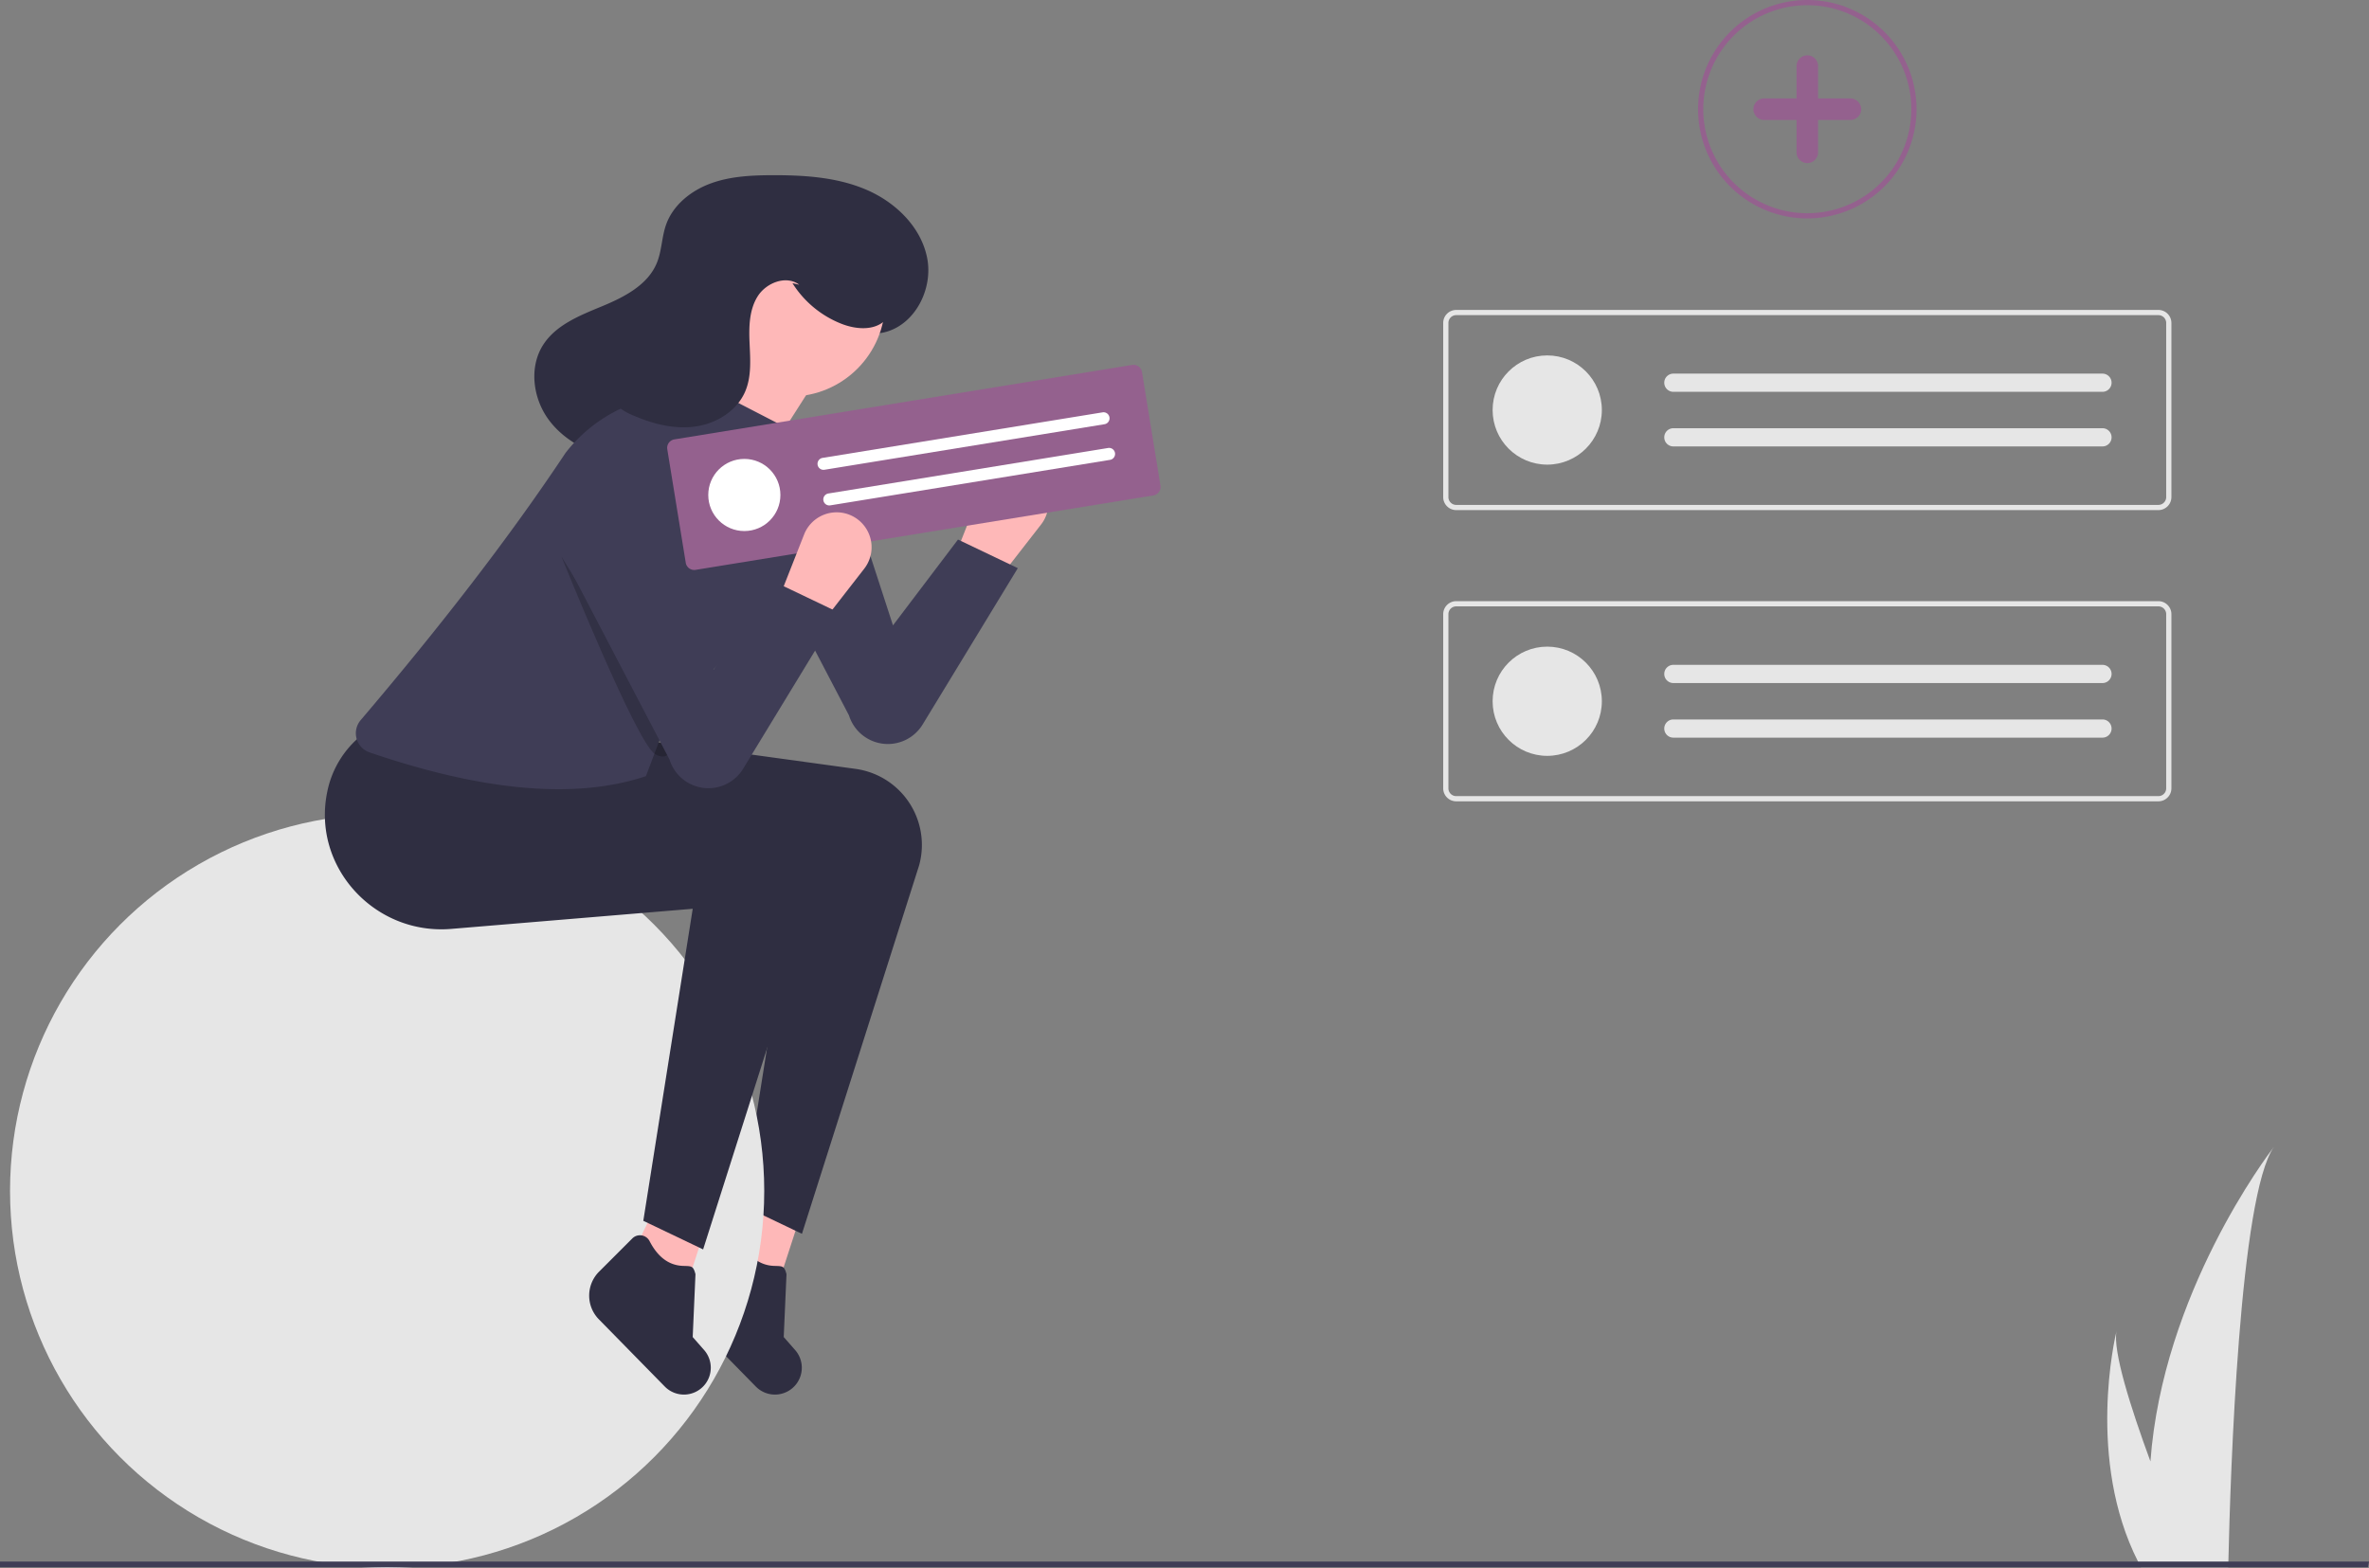 <svg id="ae61722e-c8df-4f74-981e-cb59bb83fec6" data-name="Layer 1" xmlns="http://www.w3.org/2000/svg" width="910.91" height="603" viewBox="0 0 910.91 603"><rect x="0" y="0" width="910.91" height="603" fill="#808080" stroke="none"/><path d="M527.905,372l-16-10,9.833-24.96a13.438,13.438,0,0,1,11.797-8.494h0a13.438,13.438,0,0,1,11.314,21.67Z" transform="translate(-144.545 -148.5)" fill="#feb8b8"/><polygon points="299.193 493.934 277.164 484.381 289.117 459.779 306.908 470.19 299.193 493.934" fill="#feb8b8"/><path d="M435.187,681.763l-25.339-25.842a13.036,13.036,0,0,1,.06-18.375l12.757-12.757a4.159,4.159,0,0,1,6.632.99c3.14,6.104,7.418,9.395,12.958,9.563,3.321.1,3.844-.023,4.709,3.185l-1.066,24.174,4.383,4.988a10.324,10.324,0,0,1,.071,13.548l0,0A10.324,10.324,0,0,1,435.187,681.763Z" transform="translate(-144.545 -148.5)" fill="#2f2e41"/><path d="M452.905,623l-23-11,19-120-92.882,7.74c-29.367,2.447-53.607-23.815-47.655-52.676A37.29,37.29,0,0,1,321.905,425l92,11,59.61,8.196a29.528,29.528,0,0,1,24.815,22.904v0a29.528,29.528,0,0,1-.377,14.217Z" transform="translate(-144.545 -148.5)" fill="#2f2e41"/><circle cx="148.86" cy="458" r="145" fill="#e6e6e6"/><path d="M512.905,356l23,11-36.591,60.114a15.657,15.657,0,0,1-15.697,7.343h0a15.657,15.657,0,0,1-12.628-10.835L430.115,345.441a20.895,20.895,0,0,1,11.635-29.41h0A20.895,20.895,0,0,1,468.503,329.302L487.905,389Z" transform="translate(-144.545 -148.5)" fill="#3f3d56"/><path d="M412.318,326.679c7.509,1.041,15.222-1.435,21.488-5.701s11.218-10.213,15.41-16.53a107.11,107.11,0,0,0,15.081-35.043,20.542,20.542,0,0,0,20.016,6.964c11.923-2.677,19.074-16.588,16.748-28.585s-12.168-21.508-23.399-26.323-23.748-5.61-35.968-5.583c-8.058.018-16.27.394-23.839,3.157s-14.503,8.272-17.192,15.867c-1.686,4.762-1.631,10.033-3.548,14.707-3.48,8.485-12.505,13.119-20.976,16.635s-17.679,7.086-22.674,14.778c-5.641,8.685-4.013,20.807,2.203,29.091s16.2,13.087,26.359,15.095,20.627,1.512,30.971,1.007" transform="translate(-144.545 -148.5)" fill="#2f2e41"/><polygon points="264.193 493.934 242.164 484.381 254.117 459.779 271.908 470.19 264.193 493.934" fill="#feb8b8"/><path d="M400.187,681.763l-25.339-25.842a13.036,13.036,0,0,1,.06-18.375l12.757-12.757a4.159,4.159,0,0,1,6.632.99c3.14,6.104,7.418,9.395,12.958,9.563,3.321.1,3.844-.023,4.709,3.185l-1.066,24.174,4.383,4.988a10.324,10.324,0,0,1,.071,13.548l0,0A10.324,10.324,0,0,1,400.187,681.763Z" transform="translate(-144.545 -148.5)" fill="#2f2e41"/><path d="M414.905,629l-23-11,19-120-92.882,7.74c-29.367,2.447-53.607-23.815-47.655-52.676A37.29,37.29,0,0,1,283.905,431l92,11,59.61,8.196a29.528,29.528,0,0,1,24.815,22.904v0a29.528,29.528,0,0,1-.377,14.217Z" transform="translate(-144.545 -148.5)" fill="#2f2e41"/><circle cx="303.86" cy="116" r="36.5" fill="#feb8b8"/><path d="M422.905,350l-15-41c10.651-11.302,12.996-25.171,9-41l43,24Z" transform="translate(-144.545 -148.5)" fill="#feb8b8"/><path d="M392.905,447c-26.698,8.911-62.03,5.995-106.299-9.162a7.778,7.778,0,0,1-3.369-12.399c29.858-35.096,56.647-69.47,78.754-102.742a58.152,58.152,0,0,1,33.531-21.222L415.905,297l31,16,8.124,4.592a16.217,16.217,0,0,1,5.702,22.824C448.283,370.829,432.058,398.595,403.905,418Z" transform="translate(-144.545 -148.5)" fill="#3f3d56"/><path d="M449.251,257.398a39.222,39.222,0,0,0,19.011,15.689c5.566,2.143,12.628,2.676,16.805-1.581,3.026-3.083,3.629-7.829,3.2-12.128-1.34-13.418-11.425-25.103-23.938-30.131s-26.958-3.929-39.445,1.161c-11.782,4.803-22.971,14.641-23.605,27.349-.325,6.512,2.033,13.683-1.463,19.187-2.633,4.145-7.718,5.83-12.273,7.665s-9.443,4.732-10.378,9.553c-.636,3.277.832,6.697,3.136,9.113a24.743,24.743,0,0,0,8.425,5.282c7.428,3.163,15.605,5.135,23.585,3.912s15.697-6.082,18.82-13.527c2.405-5.733,1.912-12.203,1.635-18.413s-.193-12.826,3.123-18.084,11.015-8.203,15.971-4.449" transform="translate(-144.545 -148.5)" fill="#2f2e41"/><path d="M360.405,362.5s29,72,36,76,7-5.992,7-5.992Z" transform="translate(-144.545 -148.5)" opacity="0.2"/><path d="M588.027,339.027l-176.011,28.633a3.306,3.306,0,0,1-3.79-2.729l-7.103-43.661a3.306,3.306,0,0,1,2.729-3.79l176.011-28.633a3.306,3.306,0,0,1,3.79,2.729l7.103,43.661A3.306,3.306,0,0,1,588.027,339.027Z" transform="translate(-144.545 -148.5)" fill="#94618e"/><circle cx="286.206" cy="190.359" r="13.87" fill="#fff"/><path d="M460.883,324.589a2.312,2.312,0,1,0,.742,4.563l107.562-17.498a2.312,2.312,0,1,0-.742-4.563Z" transform="translate(-144.545 -148.5)" fill="#fff"/><path d="M463.11,338.279a2.312,2.312,0,1,0,.742,4.563L571.414,325.344a2.312,2.312,0,0,0-.742-4.563Z" transform="translate(-144.545 -148.5)" fill="#fff"/><path d="M459.905,389l-16-10,9.833-24.96a13.438,13.438,0,0,1,11.797-8.494h0a13.438,13.438,0,0,1,11.314,21.67Z" transform="translate(-144.545 -148.5)" fill="#feb8b8"/><path d="M443.905,373l23,11-36.591,60.114a15.657,15.657,0,0,1-15.697,7.343h0a15.657,15.657,0,0,1-12.628-10.835L361.115,362.441a20.895,20.895,0,0,1,11.635-29.41h0A20.895,20.895,0,0,1,399.503,346.302L418.905,406Z" transform="translate(-144.545 -148.5)" fill="#3f3d56"/><path d="M1018.915,589.55c-13.25,18.73-16.75,125.33-17.53,159.5-.02.77-.04,1.5-.05,2.19h-33.54c-.41-.73-.79-1.45-1.15-2.19-19.88-39.24-8.85-86.29-8.27-88.67-1.51,7.48,5.32,29.16,13.04,50.16C976.125,645.97,1016.395,592.81,1018.915,589.55Z" transform="translate(-144.545 -148.5)" fill="#e6e6e6"/><polygon points="910.91 600.55 910.51 602.74 0 602.74 0 600.55 910.91 600.55" fill="#3f3d56"/><path d="M974.476,344.674H704.475a5.006,5.006,0,0,1-5-5V272.698a5.006,5.006,0,0,1,5-5H974.476a5.006,5.006,0,0,1,5,5v66.976A5.006,5.006,0,0,1,974.476,344.674ZM704.475,269.698a3.003,3.003,0,0,0-3,3v66.976a3.003,3.003,0,0,0,3,3H974.476a3.003,3.003,0,0,0,3-3V272.698a3.003,3.003,0,0,0-3-3Z" transform="translate(-144.545 -148.5)" fill="#e6e6e6"/><circle cx="594.93" cy="157.686" r="21" fill="#e6e6e6"/><path d="M787.975,292.186a3.5,3.5,0,0,0,0,7h165a3.5,3.5,0,0,0,0-7Z" transform="translate(-144.545 -148.5)" fill="#e6e6e6"/><path d="M787.975,313.186a3.5,3.5,0,0,0,0,7h165a3.5,3.5,0,0,0,0-7Z" transform="translate(-144.545 -148.5)" fill="#e6e6e6"/><path d="M974.476,456.674H704.475a5.006,5.006,0,0,1-5-5V384.698a5.006,5.006,0,0,1,5-5H974.476a5.006,5.006,0,0,1,5,5v66.976A5.006,5.006,0,0,1,974.476,456.674ZM704.475,381.698a3.003,3.003,0,0,0-3,3v66.976a3.003,3.003,0,0,0,3,3H974.476a3.003,3.003,0,0,0,3-3V384.698a3.003,3.003,0,0,0-3-3Z" transform="translate(-144.545 -148.5)" fill="#e6e6e6"/><circle cx="594.93" cy="269.686" r="21" fill="#e6e6e6"/><path d="M787.975,404.186a3.5,3.5,0,0,0,0,7h165a3.5,3.5,0,0,0,0-7Z" transform="translate(-144.545 -148.5)" fill="#e6e6e6"/><path d="M787.975,425.186a3.5,3.5,0,0,0,0,7h165a3.5,3.5,0,0,0,0-7Z" transform="translate(-144.545 -148.5)" fill="#e6e6e6"/><path d="M839.476,232.5a42,42,0,1,1,42-42A42.047,42.047,0,0,1,839.476,232.5Zm0-82a40,40,0,1,0,40,40A40.046,40.046,0,0,0,839.476,150.5Z" transform="translate(-144.545 -148.5)" fill="#94618e"/><path d="M856.048,186.357h-12.429V173.928a4.143,4.143,0,1,0-8.286,0V186.357H822.903a4.143,4.143,0,0,0,0,8.286h12.429v12.429a4.143,4.143,0,0,0,8.286,0V194.643h12.429a4.143,4.143,0,1,0,0-8.286Z" transform="translate(-144.545 -148.5)" fill="#94618e"/></svg>